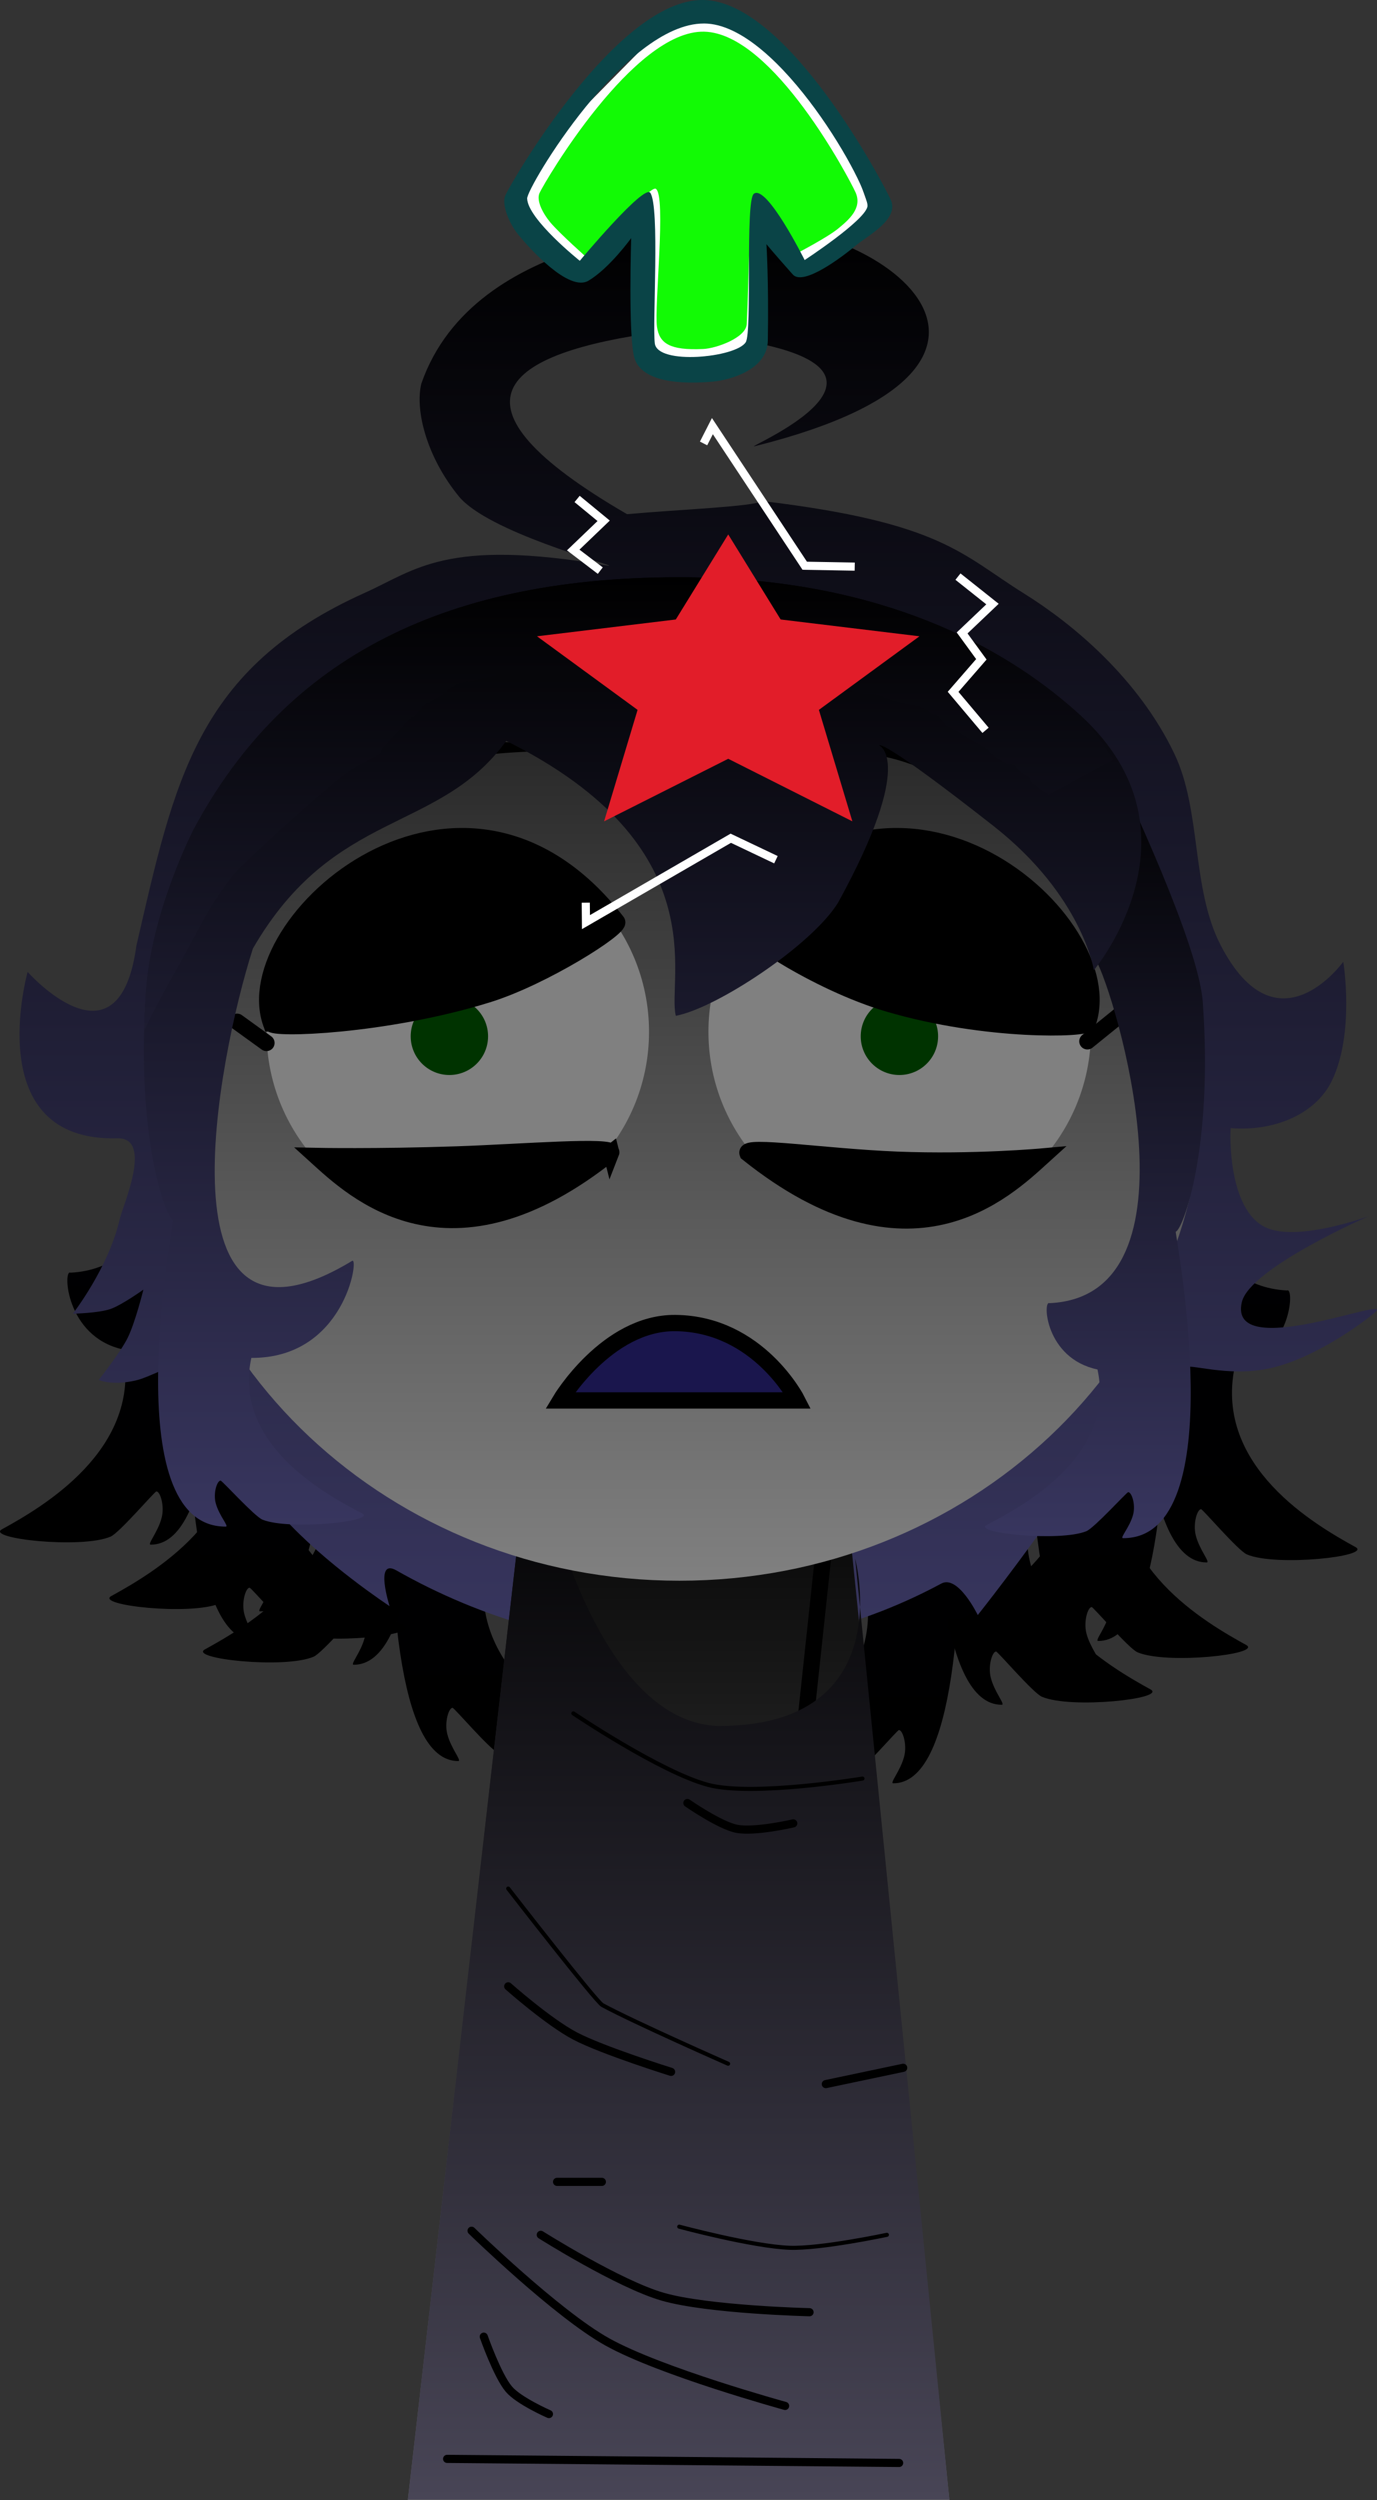 <svg version="1.1" xmlns="http://www.w3.org/2000/svg" xmlns:xlink="http://www.w3.org/1999/xlink" width="169.079" height="306.876" viewBox="0,0,169.079,306.876"><rect x="0" y="0" width="169.079" height="306.876" fill="#333333" stroke="none"/><defs><linearGradient x1="296.446" y1="119.908" x2="296.446" y2="204.475" gradientUnits="userSpaceOnUse" id="color-1"><stop offset="0" stop-color="#000004"/><stop offset="1" stop-color="#000000"/></linearGradient><linearGradient x1="183.49" y1="113.902" x2="183.49" y2="198.47" gradientUnits="userSpaceOnUse" id="color-2"><stop offset="0" stop-color="#000004"/><stop offset="1" stop-color="#000000"/></linearGradient><linearGradient x1="261.233" y1="135.005" x2="261.233" y2="219.572" gradientUnits="userSpaceOnUse" id="color-3"><stop offset="0" stop-color="#000004"/><stop offset="1" stop-color="#000000"/></linearGradient><linearGradient x1="284.709" y1="125.367" x2="284.709" y2="209.935" gradientUnits="userSpaceOnUse" id="color-4"><stop offset="0" stop-color="#000004"/><stop offset="1" stop-color="#000000"/></linearGradient><linearGradient x1="217.971" y1="132.275" x2="217.971" y2="216.842" gradientUnits="userSpaceOnUse" id="color-5"><stop offset="0" stop-color="#000004"/><stop offset="1" stop-color="#000000"/></linearGradient><linearGradient x1="194.983" y1="120.454" x2="194.983" y2="205.021" gradientUnits="userSpaceOnUse" id="color-6"><stop offset="0" stop-color="#000004"/><stop offset="1" stop-color="#000000"/></linearGradient><linearGradient x1="193.046" y1="117.534" x2="193.046" y2="202.102" gradientUnits="userSpaceOnUse" id="color-7"><stop offset="0" stop-color="#000004"/><stop offset="1" stop-color="#000000"/></linearGradient><linearGradient x1="286.402" y1="117.534" x2="286.402" y2="202.102" gradientUnits="userSpaceOnUse" id="color-8"><stop offset="0" stop-color="#000004"/><stop offset="1" stop-color="#000000"/></linearGradient><linearGradient x1="309.877" y1="107.897" x2="309.877" y2="192.465" gradientUnits="userSpaceOnUse" id="color-9"><stop offset="0" stop-color="#000004"/><stop offset="1" stop-color="#000000"/></linearGradient><linearGradient x1="170.059" y1="105.713" x2="170.059" y2="190.281" gradientUnits="userSpaceOnUse" id="color-10"><stop offset="0" stop-color="#000004"/><stop offset="1" stop-color="#000000"/></linearGradient><linearGradient x1="242.366" y1="28.133" x2="242.366" y2="202.963" gradientUnits="userSpaceOnUse" id="color-11"><stop offset="0" stop-color="#000000"/><stop offset="1" stop-color="#38365f"/></linearGradient><linearGradient x1="239.953" y1="175.568" x2="239.953" y2="307.568" gradientUnits="userSpaceOnUse" id="color-12"><stop offset="0" stop-color="#000000"/><stop offset="1" stop-color="#666666"/></linearGradient><linearGradient x1="239.953" y1="175.647" x2="239.953" y2="307.489" gradientUnits="userSpaceOnUse" id="color-13"><stop offset="0" stop-color="#000000"/><stop offset="1" stop-color="#484556"/></linearGradient><linearGradient x1="240.045" y1="74.111" x2="240.045" y2="194.708" gradientUnits="userSpaceOnUse" id="color-14"><stop offset="0" stop-color="#1a1a1a"/><stop offset="1" stop-color="#808080"/></linearGradient><linearGradient x1="291.078" y1="94.605" x2="291.078" y2="189.484" gradientUnits="userSpaceOnUse" id="color-15"><stop offset="0" stop-color="#000000"/><stop offset="1" stop-color="#38365f"/></linearGradient><linearGradient x1="235.526" y1="71.542" x2="235.526" y2="188.066" gradientUnits="userSpaceOnUse" id="color-16"><stop offset="0" stop-color="#000000"/><stop offset="1" stop-color="#38365f"/></linearGradient><linearGradient x1="233.809" y1="71.542" x2="233.809" y2="127.217" gradientUnits="userSpaceOnUse" id="color-17"><stop offset="0" stop-color="#000000"/><stop offset="1" stop-color="#1d1c31"/></linearGradient><linearGradient x1="233.809" y1="71.542" x2="233.809" y2="127.217" gradientUnits="userSpaceOnUse" id="color-18"><stop offset="0" stop-color="#000000"/><stop offset="1" stop-color="#1d1c31"/></linearGradient></defs><g transform="translate(-156.628,-0.692)"><g data-paper-data="{&quot;isPaintingLayer&quot;:true}" fill-rule="nonzero" stroke-linejoin="miter" stroke-miterlimit="10" stroke-dasharray="" stroke-dashoffset="0" style="mix-blend-mode: normal"><g stroke-width="0" stroke-linecap="butt"><path d="M301.229,171.094c0.931,-0.495 0.617,7.847 -6.434,9.417c-2.494,12.244 9.974,19.4 14.842,22.077c2.064,1.135 -9.745,2.435 -13.34,0.901c-1.08,-0.461 -5.456,-5.6 -5.627,-5.553c-0.475,0.022 -1.005,1.772 -0.652,3.194c0.445,1.794 1.832,3.344 1.35,3.345c-14.918,0.03 -5.272,-84.527 -5.429,-84.567c-0.917,-0.236 -5.759,50.165 15.29,51.185z" data-paper-data="{&quot;index&quot;:null}" fill="url(#color-1)" stroke="none"/><path d="M193.997,113.903c-0.157,0.04 9.489,84.597 -5.429,84.567c-0.482,-0.001 0.905,-1.551 1.35,-3.345c0.353,-1.422 -0.177,-3.172 -0.652,-3.194c-0.171,-0.047 -4.547,5.092 -5.627,5.553c-3.595,1.534 -15.404,0.234 -13.34,-0.901c4.868,-2.677 17.336,-9.833 14.842,-22.077c-7.05,-1.57 -7.364,-9.912 -6.434,-9.417c21.049,-1.02 16.206,-51.421 15.29,-51.185z" data-paper-data="{&quot;index&quot;:null}" fill="url(#color-2)" stroke="none"/><path d="M271.74,135.005c-0.157,0.04 9.489,84.597 -5.429,84.567c-0.482,-0.001 0.905,-1.551 1.35,-3.345c0.353,-1.422 -0.177,-3.172 -0.652,-3.194c-0.171,-0.047 -4.547,5.092 -5.627,5.553c-3.595,1.534 -15.404,0.234 -13.34,-0.901c4.868,-2.677 17.336,-9.833 14.842,-22.077c-7.05,-1.57 -7.364,-9.912 -6.434,-9.417c21.049,-1.02 16.206,-51.421 15.29,-51.185z" data-paper-data="{&quot;index&quot;:null}" fill="url(#color-3)" stroke="none"/><path d="M289.491,176.553c0.931,-0.495 0.617,7.847 -6.434,9.417c-2.494,12.244 9.974,19.4 14.842,22.077c2.064,1.135 -9.745,2.435 -13.34,0.901c-1.08,-0.461 -5.456,-5.6 -5.627,-5.553c-0.475,0.022 -1.005,1.772 -0.652,3.194c0.445,1.794 1.832,3.344 1.35,3.345c-14.918,0.03 -5.272,-84.527 -5.429,-84.567c-0.917,-0.236 -5.759,50.165 15.29,51.185z" data-paper-data="{&quot;index&quot;:null}" fill="url(#color-4)" stroke="none"/><path d="M222.753,183.461c0.931,-0.495 0.617,7.847 -6.434,9.417c-2.494,12.244 9.974,19.4 14.842,22.077c2.064,1.135 -9.745,2.435 -13.34,0.901c-1.08,-0.461 -5.456,-5.6 -5.627,-5.553c-0.475,0.022 -1.005,1.772 -0.652,3.194c0.445,1.794 1.832,3.344 1.35,3.345c-14.918,0.03 -5.272,-84.527 -5.429,-84.567c-0.917,-0.236 -5.759,50.165 15.29,51.185z" data-paper-data="{&quot;index&quot;:null}" fill="url(#color-5)" stroke="none"/><path d="M205.49,120.454c-0.157,0.04 9.489,84.597 -5.429,84.567c-0.482,-0.001 0.905,-1.551 1.35,-3.345c0.353,-1.422 -0.177,-3.172 -0.652,-3.194c-0.171,-0.047 -4.547,5.092 -5.627,5.553c-3.595,1.534 -15.404,0.234 -13.34,-0.901c4.868,-2.677 17.336,-9.833 14.842,-22.077c-7.05,-1.57 -7.364,-9.912 -6.434,-9.417c21.049,-1.02 16.206,-51.421 15.29,-51.185z" data-paper-data="{&quot;index&quot;:null}" fill="url(#color-6)" stroke="none"/><path d="M197.829,168.72c0.931,-0.495 0.617,7.847 -6.434,9.417c-2.494,12.244 9.974,19.4 14.842,22.077c2.064,1.135 -9.745,2.435 -13.34,0.901c-1.08,-0.461 -5.456,-5.6 -5.627,-5.553c-0.475,0.022 -1.005,1.772 -0.652,3.194c0.445,1.794 1.832,3.344 1.35,3.345c-14.918,0.03 -5.272,-84.527 -5.429,-84.567c-0.917,-0.236 -5.759,50.165 15.29,51.185z" data-paper-data="{&quot;index&quot;:null}" fill="url(#color-7)" stroke="none"/><path d="M296.909,117.535c-0.157,0.04 9.489,84.597 -5.429,84.567c-0.482,-0.001 0.905,-1.551 1.35,-3.345c0.353,-1.422 -0.177,-3.172 -0.652,-3.194c-0.171,-0.047 -4.547,5.092 -5.627,5.553c-3.595,1.534 -15.404,0.234 -13.34,-0.901c4.868,-2.677 17.336,-9.833 14.842,-22.077c-7.05,-1.57 -7.364,-9.912 -6.434,-9.417c21.049,-1.02 16.206,-51.421 15.29,-51.185z" data-paper-data="{&quot;index&quot;:null}" fill="url(#color-8)" stroke="none"/><path d="M314.66,159.083c0.931,-0.495 0.617,7.847 -6.434,9.417c-2.494,12.244 9.974,19.4 14.842,22.077c2.064,1.135 -9.745,2.435 -13.34,0.901c-1.08,-0.461 -5.456,-5.6 -5.627,-5.553c-0.475,0.022 -1.005,1.772 -0.652,3.194c0.445,1.794 1.832,3.344 1.35,3.345c-14.918,0.03 -5.272,-84.527 -5.429,-84.567c-0.917,-0.236 -5.759,50.165 15.29,51.185z" data-paper-data="{&quot;index&quot;:null}" fill="url(#color-9)" stroke="#000000"/><path d="M180.566,105.714c-0.157,0.04 9.489,84.597 -5.429,84.567c-0.482,-0.001 0.905,-1.551 1.35,-3.345c0.353,-1.422 -0.177,-3.172 -0.652,-3.194c-0.171,-0.047 -4.547,5.092 -5.627,5.553c-3.595,1.534 -15.404,0.234 -13.34,-0.901c4.868,-2.677 17.336,-9.833 14.842,-22.077c-7.05,-1.57 -7.364,-9.912 -6.434,-9.417c21.049,-1.02 16.206,-51.421 15.29,-51.185z" data-paper-data="{&quot;index&quot;:null}" fill="url(#color-10)" stroke="#000000"/></g><path d="M160.023,119.987c0,0 11.196,12.623 13.352,-3.218c4.675,-20.233 7.348,-34.032 28.065,-43.324c6.174,-2.769 9.951,-6.743 29.632,-3.358c0.241,0.042 0.357,0.053 0.363,0.038c0.07,-0.183 -14.888,-4.146 -18.461,-8.503c-3.91,-4.769 -5.418,-10.52 -4.611,-13.845c6.532,-18.811 34.14,-19.084 36.018,-19.483c19.31,-2.108 45.485,17.063 4.922,27.166c-2.056,0.512 27.509,-11.409 -11.409,-14.059c-19.786,2.607 -27.687,8.818 -4.274,22.398c6.748,-0.599 15.654,-0.928 16.566,-1.617c22.088,2.64 24.512,6.582 32.185,11.359c6.175,3.845 14.066,10.523 18.441,19.635c3.372,7.023 2.07,16.508 5.698,23.527c6.921,13.388 15.056,2.033 15.056,2.033c0,0 1.447,8.766 -1.416,14.636c-2.057,4.217 -7.306,6.215 -12.399,5.782c-0.112,0.593 -0.36,10.085 4.336,12.213c3.961,1.794 12.649,-1.423 12.649,-1.423c0,0 -14.652,6.379 -15.627,10.575c-1.756,7.554 19.136,-1.133 16.339,1.265c-1.378,1.182 -7.264,5.568 -12.78,6.824c-5.315,1.21 -10.285,-0.702 -10.546,-0.037c-3.494,8.895 -10.363,18.181 -10.363,18.181c0,0 -2.292,-5.286 -3.777,-3.142c-6.077,8.779 -11.296,15.31 -11.296,15.31c0,0 -2.41,-4.977 -4.471,-3.868c-9.326,5.02 -20.063,7.911 -31.653,7.911c-12.607,0 -24.772,-3.566 -35.271,-9.527c-2.728,-1.549 -0.826,4.388 -0.826,4.388c0,0 -7.938,-5.197 -13.157,-11.007c-6.088,-6.778 -9.737,-14.571 -12.139,-18.689c-0.341,-0.584 -4.02,1.588 -5.934,2.013c-2.961,0.657 -4.484,-0.082 -4.484,-0.082c0,0 2.671,-3.377 3.551,-5.155c0.944,-1.907 1.933,-5.927 1.933,-5.927c0,0 -2.664,1.909 -4.06,2.385c-1.486,0.507 -4.602,0.57 -4.602,0.57c0,0 4.392,-5.643 5.743,-11.56c0.393,-1.723 4.123,-9.979 -0.212,-9.969c-17.001,0.52 -11.081,-20.415 -11.081,-20.415z" fill="url(#color-11)" stroke="#000000" stroke-width="0" stroke-linecap="butt"/><g stroke="#000000"><path d="M206.703,307.568l15.143,-131.842l37.783,-0.158l13.574,132z" fill="url(#color-12)" stroke-width="0" stroke-linecap="butt"/><path d="M254.78,218.989l3,-28" fill="none" stroke-width="2" stroke-linecap="round"/><path d="M206.703,307.489l15.143,-131.842c0,0 5.997,36.243 22.93,36.883c22.409,0.092 16.853,-20.541 16.853,-20.541l11.574,115.5z" fill="url(#color-13)" stroke-width="0" stroke-linecap="butt"/><path d="M262.53,218.989c0,0 -13.462,2.231 -18.942,0.78c-5.832,-1.544 -16.558,-8.78 -16.558,-8.78" fill="none" stroke-width="0.5" stroke-linecap="round"/><path d="M254.03,224.489c0,0 -4.701,1.096 -6.936,0.666c-2.089,-0.402 -6.064,-3.166 -6.064,-3.166" fill="none" stroke-width="1" stroke-linecap="round"/><path d="M246.03,253.989c0,0 -11.535,-5.081 -15.436,-7.195c-0.811,-0.439 -11.564,-14.305 -11.564,-14.305" fill="none" stroke-width="0.5" stroke-linecap="round"/><path d="M239.03,254.989c0,0 -8.409,-2.627 -11.789,-4.402c-3.284,-1.724 -8.211,-6.098 -8.211,-6.098" fill="none" stroke-width="1" stroke-linecap="round"/><path d="M211.53,302.489l55.5,0.5" fill="none" stroke-width="1" stroke-linecap="round"/><path d="M265.53,274.989c0,0 -8.176,1.738 -11.984,1.589c-4.557,-0.179 -13.516,-2.589 -13.516,-2.589" fill="none" stroke-width="0.5" stroke-linecap="round"/><path d="M258.03,256.489l9.5,-2" fill="none" stroke-width="1" stroke-linecap="round"/><path d="M230.53,268.489h-5.5" fill="none" stroke-width="1" stroke-linecap="round"/><path d="M253.03,295.989c0,0 -15.264,-4.186 -21.854,-7.866c-6.222,-3.475 -16.646,-13.634 -16.646,-13.634" fill="none" stroke-width="1" stroke-linecap="round"/><path d="M256.03,284.489c0,0 -12.443,-0.294 -18.028,-1.902c-5.409,-1.557 -14.972,-7.598 -14.972,-7.598" fill="none" stroke-width="1" stroke-linecap="round"/><path d="M224.03,296.989c0,0 -3.699,-1.612 -4.923,-3.065c-1.415,-1.68 -3.077,-6.435 -3.077,-6.435" fill="none" stroke-width="1" stroke-linecap="round"/></g><path d="M175.808,134.41c0,-33.302 28.76,-60.298 64.237,-60.298c35.477,0 64.237,26.996 64.237,60.298c0,33.302 -28.76,60.298 -64.237,60.298c-35.477,0 -64.237,-26.996 -64.237,-60.298z" fill="url(#color-14)" stroke="#000000" stroke-width="0" stroke-linecap="butt"/><path d="M189.358,127.332c0,-12.968 10.513,-23.481 23.481,-23.481c12.968,0 23.481,10.513 23.481,23.481c0,12.968 -10.513,23.481 -23.481,23.481c-12.968,0 -23.481,-10.513 -23.481,-23.481z" fill="#808080" stroke="#000000" stroke-width="0" stroke-linecap="butt"/><path d="M267.097,150.812c-12.968,0 -23.481,-10.513 -23.481,-23.481c0,-12.968 10.513,-23.481 23.481,-23.481c12.968,0 23.481,10.513 23.481,23.481c0,12.968 -10.513,23.481 -23.481,23.481z" data-paper-data="{&quot;index&quot;:null}" fill="#808080" stroke="#000000" stroke-width="0" stroke-linecap="butt"/><g fill="#003300" stroke="none" stroke-width="0" stroke-linecap="butt"><path d="M207.057,127.886c0,-2.623 2.127,-4.75 4.75,-4.75c2.623,0 4.75,2.127 4.75,4.75c0,2.623 -2.127,4.75 -4.75,4.75c-2.623,0 -4.75,-2.127 -4.75,-4.75z"/><path d="M262.315,127.886c0,-2.623 2.127,-4.75 4.75,-4.75c2.623,0 4.75,2.127 4.75,4.75c0,2.623 -2.127,4.75 -4.75,4.75c-2.623,0 -4.75,-2.127 -4.75,-4.75z"/></g><path d="M201.996,98.523c0,0 6.709,-5.169 11.797,-6.364c5.088,-1.194 12.334,0.699 12.334,0.699c0,0 -8.038,-0.06 -11.968,0.862c-4.106,0.964 -12.164,4.802 -12.164,4.802z" fill="#000000" stroke="none" stroke-width="0" stroke-linecap="butt"/><g fill="#000000" stroke="#000000" stroke-width="2" stroke-linecap="butt"><path d="M231.675,142.176c-19.916,15.947 -31.61,4.627 -36.276,0.398c0,0 7.201,0.152 17.316,-0.187c7.915,-0.265 19.358,-1.219 18.96,-0.21z" data-paper-data="{&quot;index&quot;:null}"/><path d="M284.691,142.633c-4.666,4.229 -16.36,15.549 -36.276,-0.398c-0.437,-1.109 9.492,0.445 18.334,0.798c9.484,0.378 17.942,-0.4 17.942,-0.4z" data-paper-data="{&quot;index&quot;:null}"/><path d="M189.917,126.313c-4.5,-12.468 23.425,-37.08 42.481,-12.481c0.537,0.693 -8.986,6.786 -15.907,8.929c-12.589,3.898 -26.574,4.346 -26.574,3.552z"/><path d="M290.173,126.313c0,0.707 -12.351,1.128 -24.42,-2.417c-8.941,-2.626 -18.704,-9.233 -18.061,-10.064c19.056,-24.599 46.981,0.013 42.481,12.481z" data-paper-data="{&quot;index&quot;:null}"/></g><path d="M265.93,93.721c-3.929,-0.922 -11.968,-0.862 -11.968,-0.862c0,0 7.246,-1.894 12.334,-0.699c5.088,1.194 11.797,6.364 11.797,6.364c0,0 -8.057,-3.838 -12.164,-4.802z" data-paper-data="{&quot;index&quot;:null}" fill="#000000" stroke="none" stroke-width="0" stroke-linecap="butt"/><g fill="none" stroke="#000000" stroke-width="2" stroke-linecap="round"><path d="M189.345,128.702l-3.6,-2.6"/><path d="M294.345,125.102l-4.2,3.4"/></g><path d="" fill="#4e45f0" stroke="#4e45f0" stroke-width="3" stroke-linecap="butt"/><g stroke-width="0" stroke-linecap="butt"><path d="M293.434,94.605c1.496,3.345 10.363,21.906 10.879,29.067c1.306,18.135 -2.478,27.989 -3.317,28.193c-0.143,0.035 7.191,37.646 -6.472,37.62c-0.442,-0.001 0.829,-1.34 1.237,-2.891c0.323,-1.229 -0.162,-2.741 -0.597,-2.76c-0.156,-0.04 -4.165,4.4 -5.153,4.799c-3.293,1.326 -14.108,0.202 -12.218,-0.779c4.458,-2.314 15.877,-8.497 13.593,-19.077c-6.457,-1.357 -6.745,-8.565 -5.892,-8.138c19.277,-0.881 8.019,-38.098 5.701,-42.104c-0.379,-0.656 1.576,-23.336 2.24,-23.93z" data-paper-data="{&quot;index&quot;:null}" fill="url(#color-15)" stroke="#000000"/><path d="M180.347,102.607c11.425,-21.446 31.41,-31.269 60.565,-31.062c24.163,0.171 39.144,8.77 47.647,16.297c16.951,14.552 2.383,31.932 2.383,31.932c0,0 -1.395,-9.12 -12.3,-17.682c-14.086,-11.06 -14.05,-9.898 -14.05,-9.898c0,0 4.524,1.818 -5.045,19.266c-3.184,5.208 -14.903,12.963 -19.935,13.911c-1.144,-4.414 5.207,-20.797 -20.822,-33.743c-8.309,11.457 -21.138,8.254 -31.11,25.488c-4.318,13.461 -12.076,53.041 12.201,38.322c0.852,-0.427 -0.935,11.981 -12.392,11.92c-0.113,0.523 -0.192,1.035 -0.241,1.537c-0.932,9.645 9.596,15.342 13.834,17.541c1.89,0.981 -8.925,2.104 -12.218,0.779c-0.989,-0.398 -4.997,-4.839 -5.153,-4.799c-0.435,0.019 -0.92,1.531 -0.597,2.76c0.407,1.55 1.678,2.89 1.237,2.891c-13.663,0.026 -6.329,-37.585 -6.472,-37.62c-0.84,-0.204 -4.623,-10.059 -3.317,-28.193c0.704,-9.773 5.788,-19.646 5.788,-19.646z" fill="url(#color-16)" stroke="#000000"/><path d="M180.347,102.607c11.425,-21.446 31.41,-31.269 60.565,-31.062c24.163,0.171 39.144,8.77 47.647,16.297c1.489,1.278 3.11,3.445 4.74,6.133c-2.707,1.389 -5.313,2.868 -7.885,4.255l-0.676,-0.384l-0.671,-0.544l-0.022,-0.025l-0.076,-0.054l-0.451,-0.366l-0.194,-0.091l-0.156,-0.111l-0.112,-0.531l-1.084,-0.652l-0.836,-0.922l-0.763,-0.04l-1.52,-0.914l-0.239,-0.169l-0.536,-0.507l-0.022,-0.104l-0.242,-0.146l-0.197,-0.186l-1.97,-1.118l-1.938,-1.166l-0.264,-0.083l-0.297,-0.169l-0.246,-0.148l-1.265,-1.395l-0.498,-0.026l-0.62,-0.502l-0.416,-0.197l-0.056,-0.092l-0.279,-0.066l-0.249,-0.118l-2.243,-0.471l-1.172,-0.277l-0.394,-0.237l-1.5,-0.473l-1.603,-0.117l-1.068,-0.253l-0.329,-0.104l-0.158,-0.011l-0.004,-0.001h-0.009l-0.459,-0.033l-0.571,-0.256l-2.5,-0.473l-0.909,0.041l-0.091,-0.041l-0.922,-0.174l-0.039,-0.009h-0.01l-1.529,-0.289l-0.995,0.045l-0.966,-0.228h-11.51l-1.529,-0.289l-0.995,0.045l-0.966,-0.228h-18.848l-0.093,-0.059l-0.28,0.059h-0.279l-2.229,0.527l-1.228,0.258l-0.194,-0.05l-0.254,0.144l-0.566,0.119l-0.249,0.118l-0.279,0.066l-0.056,0.092l-0.416,0.197l-1.221,0.989l-0.641,0.364l-0.138,0.065l-0.054,0.044l-0.545,0.309l-0.166,0.157l-0.353,0.019l-1.29,1.423l-0.568,0.461l-0.142,0.007l-0.367,0.405l-0.428,0.347l-0.008,0.134l-0.881,0.971l-1.74,1.81l0.011,0.145l-0.295,0.558c-1.204,0.626 -2.299,1.247 -3.174,1.72c-2.264,1.226 -13.998,12.027 -14.848,13.14c-3.479,4.55 -4.323,7.033 -7.345,12.308c-0.604,1.055 -2.178,3.869 -3.561,6.803c0.039,-1.579 0.117,-3.234 0.242,-4.964c0.704,-9.773 5.788,-19.646 5.788,-19.646z" fill="url(#color-17)" stroke="url(#color-18)"/><path d="M246.045,66.288l6.439,10.438l17.042,2.063l-12.349,9.032l4.111,13.68l-15.242,-7.677l-15.242,7.677l4.111,-13.68l-12.349,-9.032l17.042,-2.063z" fill="#e21d29" stroke="#000000"/></g><path d="M225.413,172.58c0,0 5.719,-9.58 14.142,-9.5c10.218,0.098 14.967,9.5 14.967,9.5z" data-paper-data="{&quot;index&quot;:null}" fill="#1a164d" stroke="#000000" stroke-width="2" stroke-linecap="round"/><g stroke-width="0" stroke-linecap="butt"><path d="M259.534,15.456l4.196,11.852l-8.162,6.215l-6.075,-7.733l-0.404,18.012l-12.366,1.356l-0.318,-19.304l-7.855,8.25l-7.843,-6.531l1.723,-7.686l16.754,-16.973l6.608,-0.365z" data-paper-data="{&quot;index&quot;:null}" fill="#ffffff" stroke="none"/><path d="M261.672,24.285c0.886,1.957 -0.842,3.401 -2.115,4.452c-1.317,1.088 -4.942,2.968 -4.942,2.968c0,0 -3.486,-7.725 -5.202,-6.919c-0.849,0.399 -0.791,9.718 -1.095,15.681c-0.086,1.681 -3.729,2.988 -5.358,3.062c-4.128,0.188 -5.373,-0.705 -5.665,-2.74c-0.352,-2.454 1.175,-16.138 -0.145,-16.926c-0.81,-0.484 -8.354,8.551 -8.354,8.551c0,0 -3.507,-3.109 -4.626,-4.462c-0.877,-1.059 -1.714,-2.642 -1.298,-3.561c0.624,-1.38 11.55,-20.004 20.214,-19.812c8.491,0.187 17.876,18.142 18.585,19.706z" data-paper-data="{&quot;index&quot;:null}" fill="#12fa05" stroke="#ffffff"/><path d="M266,25.209c1.079,2.41 -2.786,4.362 -4.336,5.656c-1.605,1.34 -6.389,4.978 -7.69,3.519c-2.329,-2.613 -3.238,-3.723 -3.238,-3.723c0,0 0.295,4.487 0.172,11.833c-0.061,3.641 -4.768,4.861 -6.748,5.038c-5.556,0.496 -9.008,-0.546 -9.656,-2.989c-0.744,-2.809 -0.374,-14.626 -0.374,-14.626c0,0 -2.647,3.683 -5.239,5.225c-2.417,1.438 -7.27,-3.992 -8.634,-5.658c-1.068,-1.304 -2.085,-3.682 -1.578,-4.814c0.761,-1.699 13.805,-24.212 24.363,-23.977c10.347,0.23 22.094,22.588 22.957,24.515zM243.069,3.577c-9.722,-0.025 -21.758,20.138 -21.714,21.482c0.083,2.548 6.464,7.644 6.464,7.644c0,0 7.886,-9.457 8.656,-8.345c1.189,1.719 0.253,15.927 0.554,18.472c0.321,2.717 9.991,1.753 11.169,-0.137c0.81,-1.299 -0.094,-17.377 0.993,-18.217c1.573,-1.216 6.238,8.135 6.238,8.135c0,0 7.233,-4.726 7.701,-6.521c0.51,-1.954 -10.831,-22.491 -20.061,-22.515z" data-paper-data="{&quot;index&quot;:null}" fill="#0a4447" stroke="#1542b7"/></g><g fill="none" stroke="#ffffff" stroke-width="1" stroke-linecap="butt"><path d="M261.578,70.239l-6.138,-0.109l-11.338,-17.137l-1.085,2.127"/><path d="M274.254,71.464l4.24,3.37l-3.728,3.544l2.361,3.237l-3.47,3.991l3.983,4.725"/><path d="M230.335,70.729l-3.323,-2.531l3.738,-3.583l-3.26,-2.682"/><path d="M228.552,111.484l0.024,2.388l17.783,-10.295l5.544,2.635" data-paper-data="{&quot;index&quot;:null}"/></g></g></g></svg>